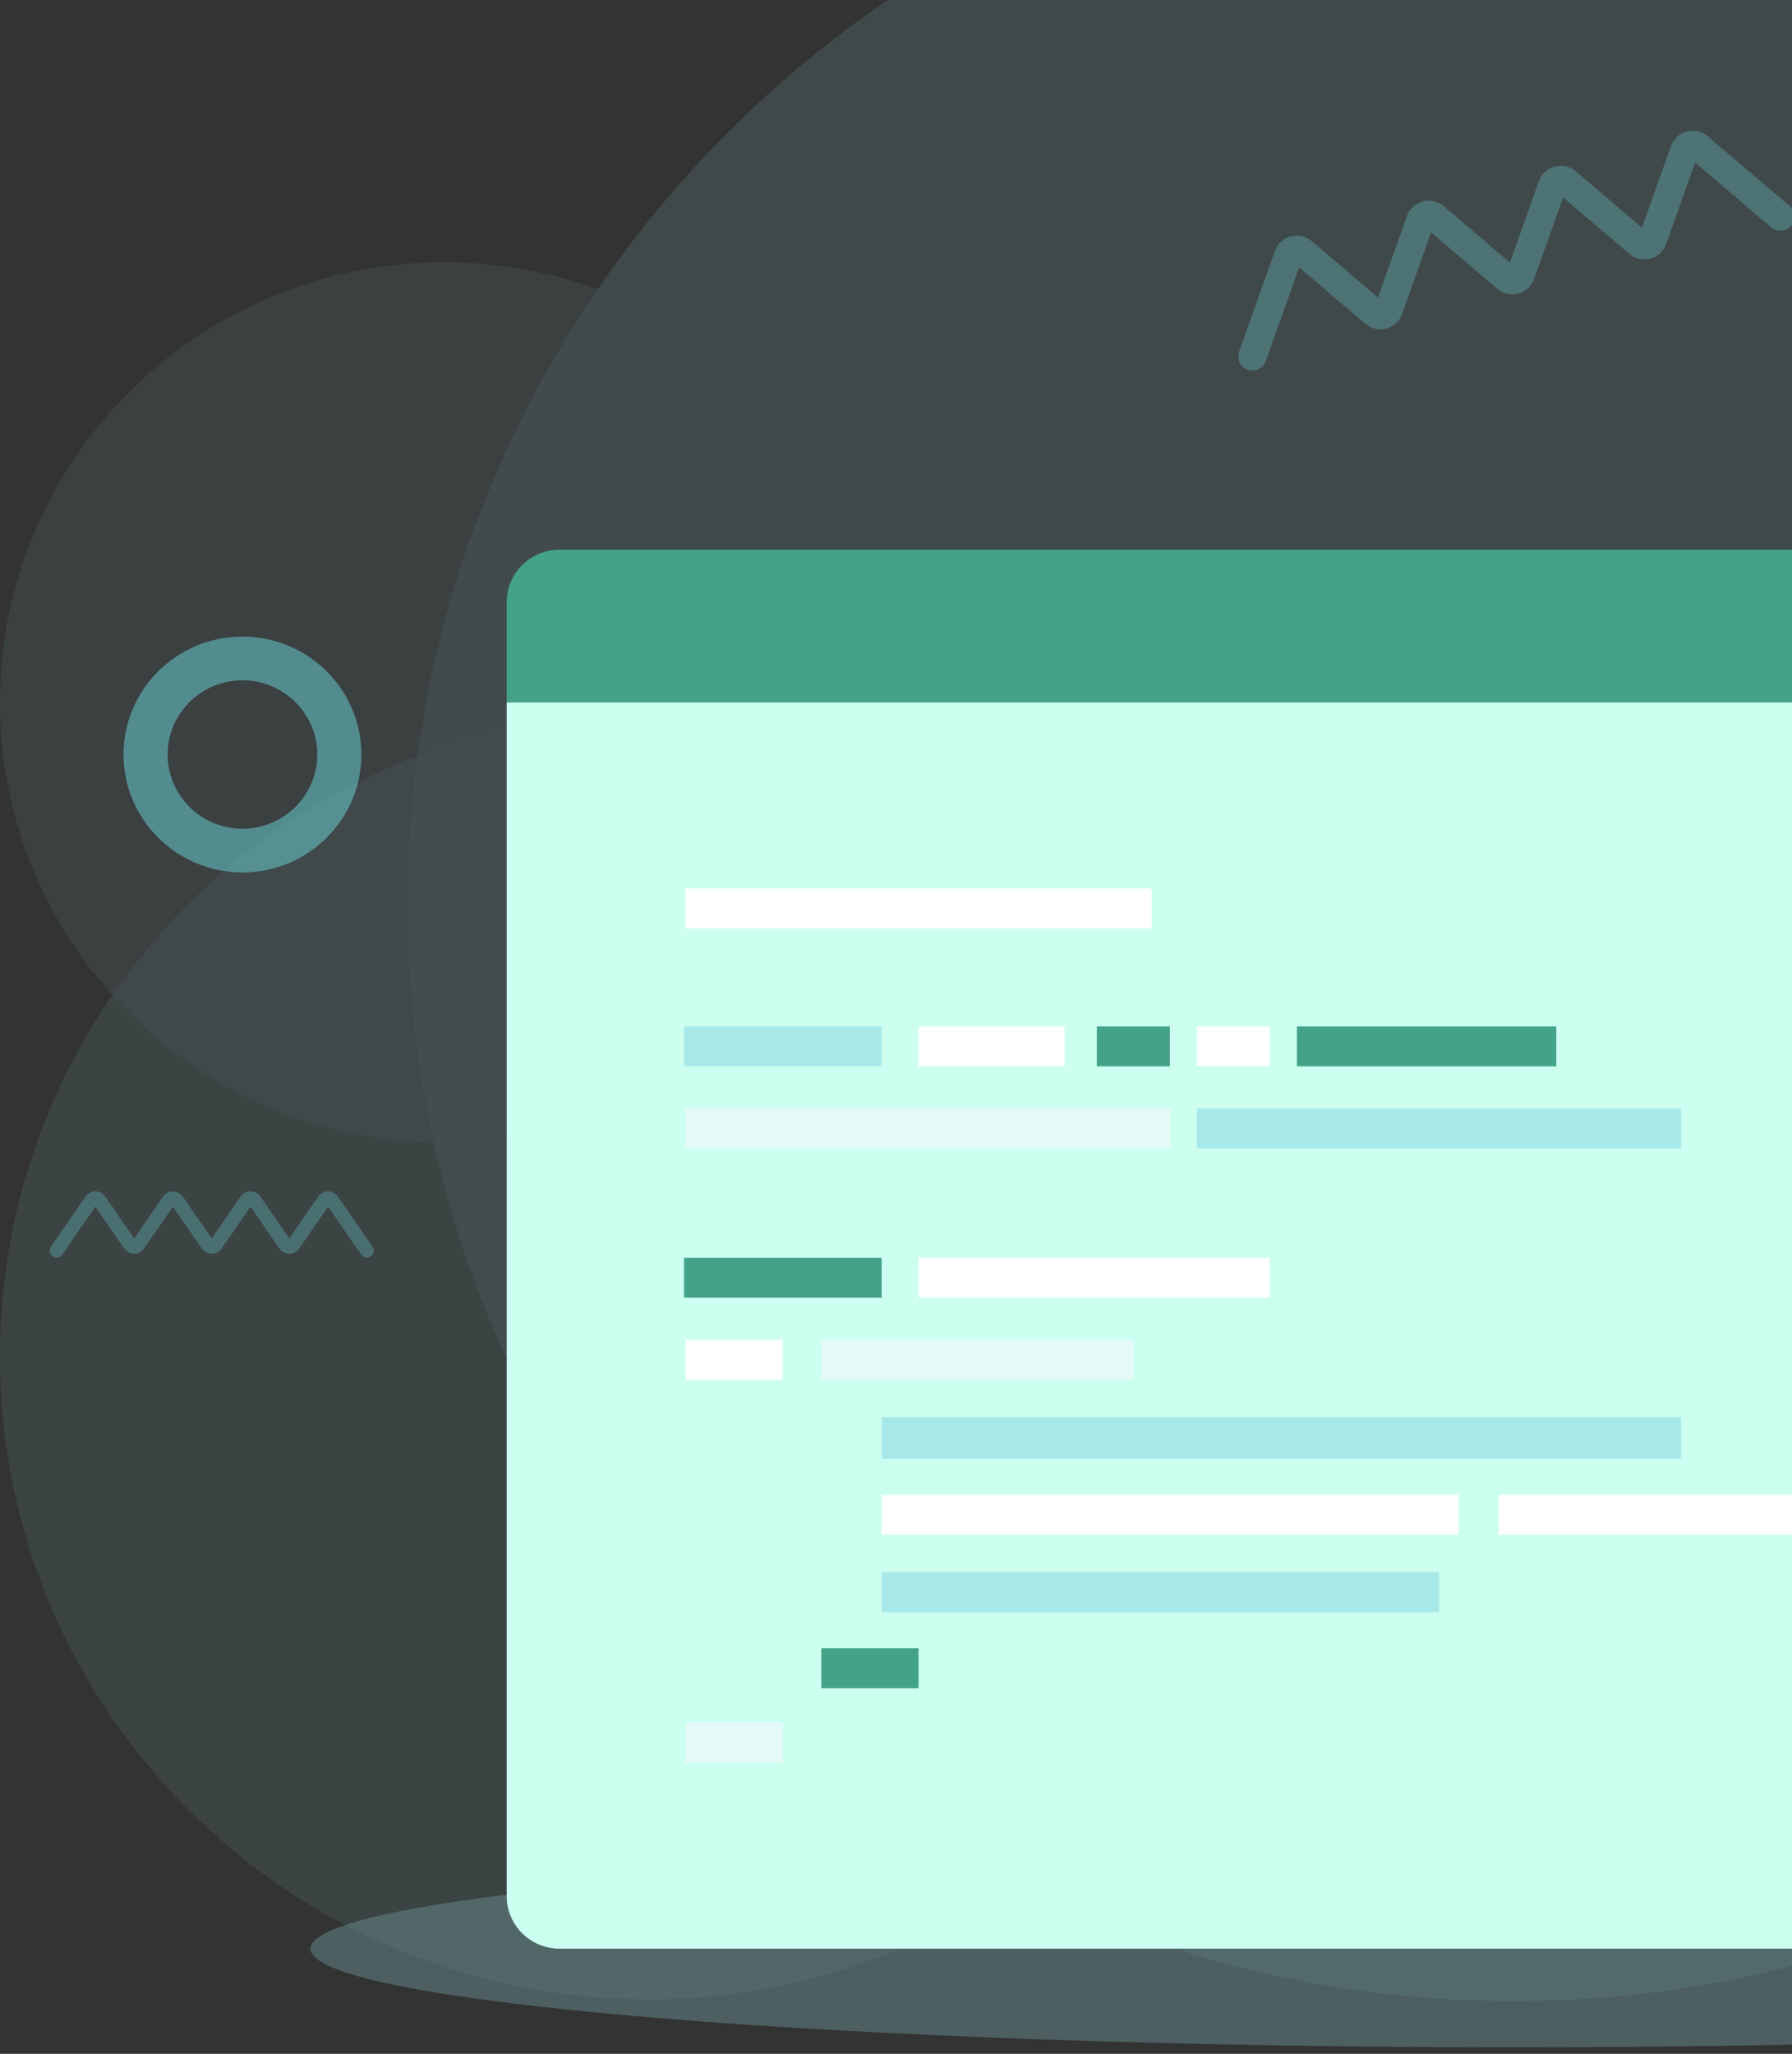 <svg width="233" height="267" viewBox="0 0 233 267" fill="none" xmlns="http://www.w3.org/2000/svg">
<rect x="0" y="0" width="233" height="267" fill="#333333" stroke="none"/>
<g opacity="0.5">
<path opacity="0.5" d="M196.771 266.148C283.148 266.148 353.171 260.407 353.171 253.325C353.171 246.243 283.148 240.501 196.771 240.501C110.394 240.501 40.371 246.243 40.371 253.325C40.371 260.407 110.394 266.148 196.771 266.148Z" fill="#9CE4E8"/>
<g opacity="0.3">
<path opacity="0.8" d="M196.796 260.138C276.226 260.138 340.616 196.308 340.616 117.569C340.616 38.83 276.226 -25 196.796 -25C117.367 -25 52.977 38.83 52.977 117.569C52.977 196.308 117.367 260.138 196.796 260.138Z" fill="#9CE4E8"/>
<path opacity="0.6" d="M84.266 259.907C130.805 259.907 168.532 222.507 168.532 176.373C168.532 130.239 130.805 92.84 84.266 92.84C37.727 92.84 0 130.239 0 176.373C0 222.507 37.727 259.907 84.266 259.907Z" fill="#9CE4E8"/>
<path opacity="0.6" d="M309.272 259.907C355.811 259.907 393.538 222.507 393.538 176.373C393.538 130.239 355.811 92.84 309.272 92.84C262.733 92.84 225.006 130.239 225.006 176.373C225.006 222.507 262.733 259.907 309.272 259.907Z" fill="#9CE4E8"/>
<path opacity="0.5" d="M57.734 148.557C89.619 148.557 115.467 122.934 115.467 91.325C115.467 59.717 89.619 34.094 57.734 34.094C25.848 34.094 0 59.717 0 91.325C0 122.934 25.848 148.557 57.734 148.557Z" fill="#9CE4E8"/>
</g>
</g>
<g opacity="0.5">
<path d="M31.523 113.418C22.996 113.418 16.059 106.541 16.059 98.088C16.059 89.635 22.996 82.758 31.523 82.758C40.05 82.758 46.987 89.635 46.987 98.088C46.987 106.541 40.05 113.418 31.523 113.418ZM31.523 88.44C26.156 88.44 21.79 92.768 21.79 98.088C21.79 103.408 26.156 107.736 31.523 107.736C36.889 107.736 41.255 103.408 41.255 98.088C41.255 92.768 36.889 88.44 31.523 88.44Z" fill="#6CD8DD"/>
<path d="M196.77 204.206C192.511 204.206 189.047 200.771 189.047 196.55C189.047 192.329 192.511 188.894 196.77 188.894C201.028 188.894 204.493 192.329 204.493 196.55C204.493 200.771 201.028 204.206 196.77 204.206ZM196.77 191.732C194.09 191.732 191.909 193.893 191.909 196.55C191.909 199.206 194.09 201.368 196.77 201.368C199.45 201.368 201.63 199.206 201.63 196.55C201.63 193.893 199.45 191.732 196.77 191.732Z" fill="#6CD8DD"/>
</g>
<g opacity="0.3">
<path d="M47.698 163.483C47.409 163.483 47.125 163.346 46.949 163.092L42.655 156.871L38.902 162.308C38.61 162.73 38.128 162.981 37.613 162.981H37.612C37.097 162.981 36.614 162.73 36.324 162.308L32.57 156.871L28.817 162.308C28.526 162.73 28.044 162.981 27.528 162.981C27.012 162.981 26.53 162.73 26.239 162.308L22.486 156.871L18.733 162.308C18.442 162.73 17.96 162.981 17.444 162.981C16.928 162.981 16.446 162.73 16.155 162.308L12.402 156.871L8.107 163.092C7.824 163.501 7.26 163.606 6.848 163.326C6.435 163.046 6.329 162.487 6.612 162.077L11.112 155.557C11.404 155.135 11.886 154.883 12.402 154.883C12.917 154.883 13.399 155.135 13.691 155.557L17.444 160.994L21.197 155.557C21.489 155.135 21.97 154.883 22.486 154.883C23.002 154.883 23.484 155.135 23.775 155.557L27.528 160.994L31.281 155.557C31.573 155.135 32.054 154.883 32.57 154.883C33.086 154.883 33.568 155.135 33.859 155.557L37.613 160.994L41.366 155.557C41.657 155.135 42.139 154.883 42.655 154.883C43.171 154.883 43.653 155.135 43.944 155.557L48.445 162.078C48.727 162.487 48.622 163.046 48.209 163.326C48.052 163.432 47.874 163.483 47.698 163.483Z" fill="#6CD8DD"/>
<path d="M162.841 48.164C162.637 48.164 162.431 48.13 162.228 48.06C161.27 47.724 160.767 46.682 161.105 45.732L165.777 32.608C166.106 31.683 166.874 30.98 167.83 30.727C168.786 30.473 169.804 30.704 170.555 31.344L179.164 38.676L182.941 28.066C183.27 27.141 184.037 26.438 184.993 26.185C185.949 25.932 186.967 26.163 187.718 26.802L196.327 34.135L200.104 23.524C200.433 22.599 201.201 21.896 202.157 21.643C203.112 21.39 204.131 21.62 204.882 22.259L213.491 29.592L217.268 18.982C217.597 18.057 218.364 17.354 219.32 17.101C220.276 16.848 221.295 17.079 222.045 17.717L232.694 26.787C233.465 27.444 233.553 28.596 232.891 29.36C232.228 30.124 231.067 30.211 230.295 29.555L220.405 21.131L216.628 31.741C216.299 32.666 215.532 33.369 214.576 33.622C213.619 33.875 212.601 33.645 211.851 33.005L203.242 25.672L199.465 36.283C199.136 37.208 198.368 37.911 197.412 38.164C196.456 38.417 195.438 38.187 194.687 37.548L186.078 30.215L182.301 40.825C181.972 41.75 181.205 42.453 180.249 42.706C179.293 42.959 178.274 42.729 177.524 42.089L168.915 34.757L164.576 46.946C164.309 47.696 163.599 48.164 162.841 48.164Z" fill="#6CD8DD"/>
<path d="M226.62 191.45C226.535 191.45 226.449 191.441 226.363 191.421L182.416 181.44C181.799 181.3 181.413 180.69 181.555 180.078C181.696 179.467 182.31 179.084 182.928 179.225L226.875 189.206C227.492 189.346 227.878 189.955 227.737 190.567C227.615 191.094 227.143 191.45 226.62 191.45Z" fill="#6CD8DD"/>
</g>
<path d="M327.659 78.279C327.659 74.513 324.579 71.461 320.78 71.461H72.759C68.96 71.461 65.881 74.513 65.881 78.279V91.325H327.659V78.279Z" fill="#44A386"/>
<path d="M65.881 91.325V246.506C65.881 250.271 68.96 253.324 72.759 253.324H320.78C324.579 253.324 327.659 250.271 327.659 246.506V91.325H65.881Z" fill="#CCFFF0"/>
<path d="M149.737 115.505H89.137V120.698H149.737V115.505Z" fill="white"/>
<path d="M152.103 144.1H89.137V149.294H152.103V144.1Z" fill="#E5FAF6"/>
<path d="M218.585 144.1H155.619V149.294H218.585V144.1Z" fill="#A7E9E9"/>
<path d="M114.638 133.43H88.934V138.623H114.638V133.43Z" fill="#A7E9E9"/>
<path d="M138.423 133.43H119.438V138.623H138.423V133.43Z" fill="white"/>
<path d="M152.104 133.43H142.611V138.623H152.104V133.43Z" fill="#44A386"/>
<path d="M165.112 133.43H155.619V138.623H165.112V133.43Z" fill="white"/>
<path d="M202.351 133.43H168.629V138.623H202.351V133.43Z" fill="#44A386"/>
<path d="M101.786 174.18H89.137V179.373H101.786V174.18Z" fill="white"/>
<path d="M119.436 214.279H106.787V219.472H119.436V214.279Z" fill="#44A386"/>
<path d="M101.786 223.952H89.137V229.145H101.786V223.952Z" fill="#E5FAF6"/>
<path d="M147.356 174.18H106.787V179.373H147.356V174.18Z" fill="#E5FAF6"/>
<path d="M218.586 184.241H114.639V189.655H218.586V184.241Z" fill="#A7E9E9"/>
<path d="M189.646 194.316H114.639V199.51H189.646V194.316Z" fill="white"/>
<path d="M269.874 194.316H194.867V199.51H269.874V194.316Z" fill="white"/>
<path d="M187.103 204.392H114.639V209.585H187.103V204.392Z" fill="#A7E9E9"/>
<path d="M114.638 163.509H88.934V168.703H114.638V163.509Z" fill="#44A386"/>
<path d="M165.113 163.509H119.438V168.703H165.113V163.509Z" fill="white"/>
</svg>
